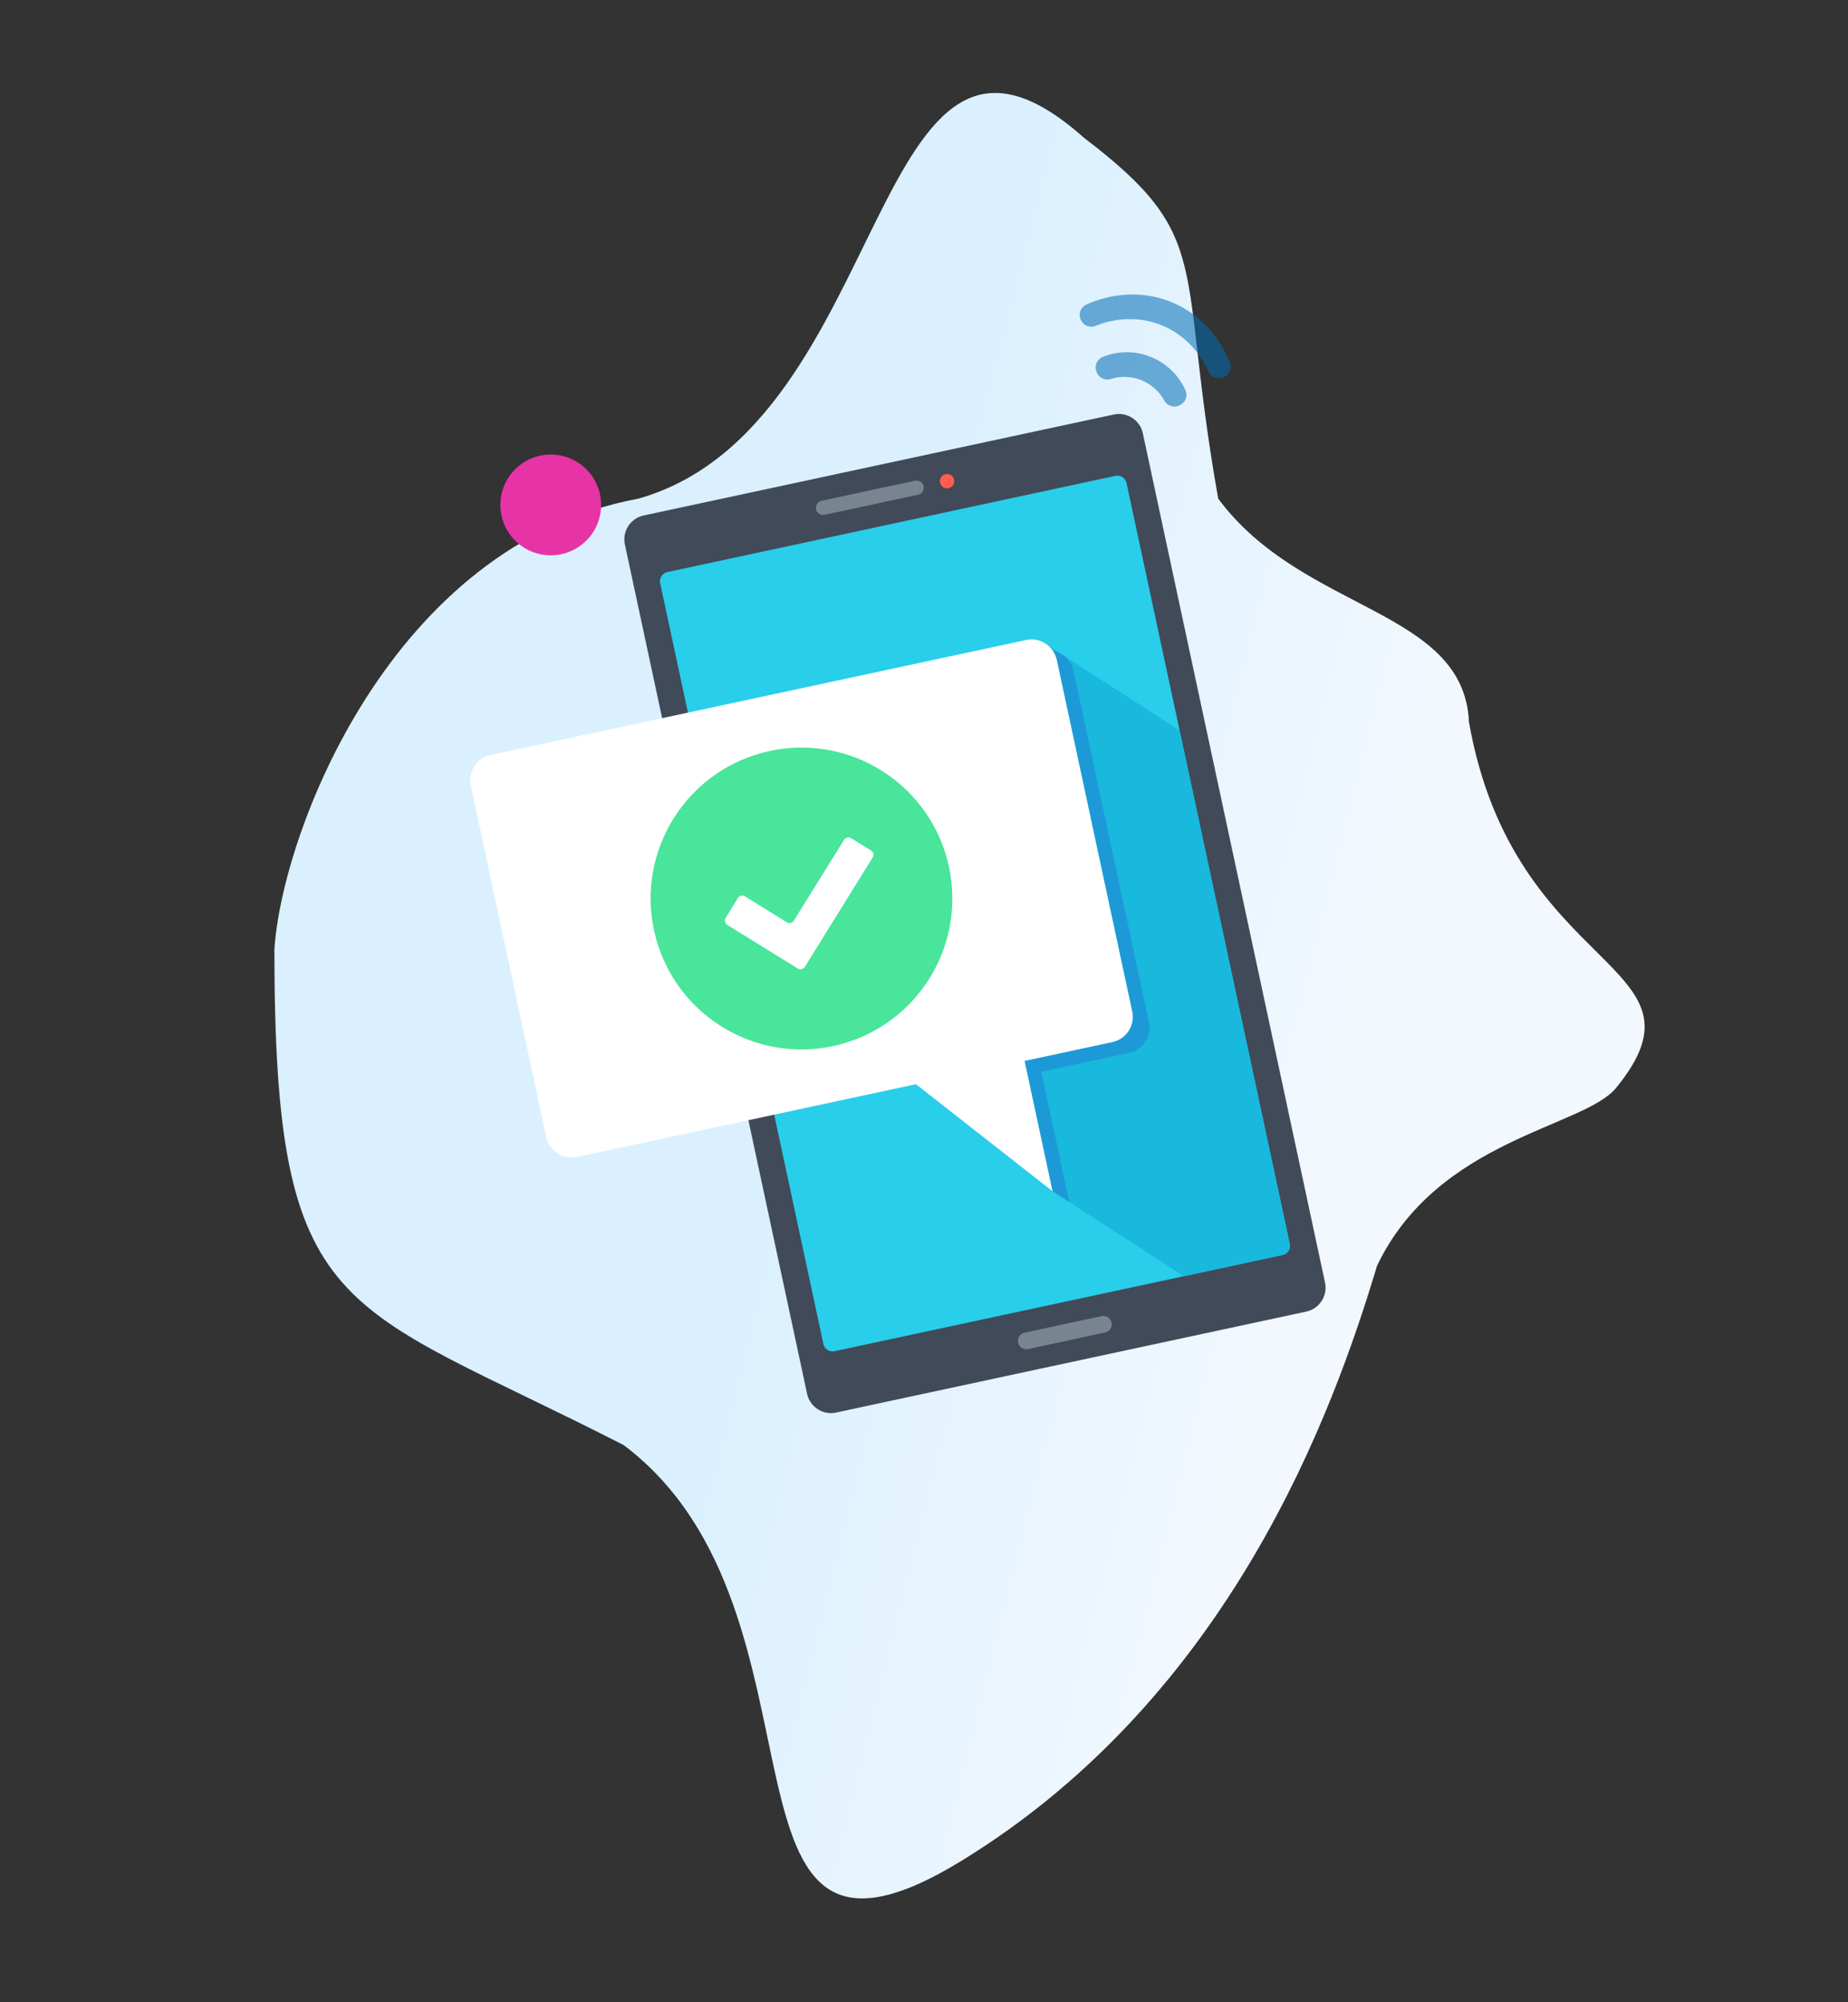 <svg xmlns="http://www.w3.org/2000/svg" xmlns:xlink="http://www.w3.org/1999/xlink" width="556.615" height="602.769" viewBox="0 0 556.615 602.769"><rect x="0" y="0" width="556.615" height="602.769" fill="#333333" stroke="none"/><defs><style>.a{fill:url(#a);}.b{fill:#e634a7;}.c{fill:#414a59;}.d{fill:#28ceea;}.e{fill:#798491;}.f{fill:#ff5e4c;}.g{fill:#19b8dd;}.h{fill:#1d99d8;}.i{fill:#fff;}.j{fill:#48e59a;}.k{opacity:0.55;}.l{fill:#006cb4;}</style><linearGradient id="a" x1="0.737" y1="0.682" x2="0.487" y2="0.439" gradientUnits="objectBoundingBox"><stop offset="0" stop-color="#f3f8fe"/><stop offset="1" stop-color="#daf0fe"/></linearGradient></defs><g transform="translate(-522.133 -364.953)"><path class="a" d="M-717.934-445.113c-93.873,12.475-1.578-82.311-42.345-155.627-60.534-74.989-80.936-76.475-35.417-178.892,16.218-31.11,81.62-97.144,155.3-79.438,79.622,11.5,131.024-123.65,166.762-44.572,23.9,43.664,10.128,45.336-7.279,115.578,9.25,41.631,54.107,60.26,41.614,92.119-18.858,75.613,39.423,96.442-4.294,118.573-13.737,6.954-55.361-7.837-87.549,19.637C-561.282-522.7-624.061-457.588-717.934-445.113Z" transform="matrix(0.914, -0.407, 0.407, 0.914, 1649.352, 1039.625)"/><path class="b" d="M309.228,136.665A15.167,15.167,0,1,1,294.061,121.5,15.168,15.168,0,0,1,309.228,136.665Z" transform="translate(393.955 380.296)"/><g transform="translate(663.761 453.616)"><g transform="translate(0 34.583)"><g transform="translate(45.042)"><path class="c" d="M7.367,0H152.19a7.367,7.367,0,0,1,7.367,7.367V268.851a7.367,7.367,0,0,1-7.367,7.367H7.366A7.366,7.366,0,0,1,0,268.851V7.367A7.367,7.367,0,0,1,7.367,0Z" transform="translate(0 33.484) rotate(-12.114)"/><path class="d" d="M506.245,374.769,371.353,403.721a2.85,2.85,0,0,1-3.387-2.189l-49.15-228.984a2.853,2.853,0,0,1,2.191-3.387L455.9,140.208a2.852,2.852,0,0,1,3.388,2.189l49.148,228.984A2.85,2.85,0,0,1,506.245,374.769Z" transform="translate(-306.64 -120.19)"/><path class="e" d="M401.5,277.687l-23.193,4.977a2.523,2.523,0,0,1-3-1.937h0a2.524,2.524,0,0,1,1.937-3l23.193-4.977a2.523,2.523,0,0,1,3,1.937h0A2.524,2.524,0,0,1,401.5,277.687Z" transform="translate(-255.311 0.224)"/><g transform="translate(59.069 19.449)"><path class="e" d="M374.137,145.184l-28.168,6.046a2.158,2.158,0,0,1-2.563-1.658h0a2.159,2.159,0,0,1,1.657-2.563l28.169-6.046a2.161,2.161,0,0,1,2.565,1.658h0A2.158,2.158,0,0,1,374.137,145.184Z" transform="translate(-343.357 -138.94)"/><path class="f" d="M367.2,141.586a2.16,2.16,0,1,1-2.565-1.658A2.161,2.161,0,0,1,367.2,141.586Z" transform="translate(-325.574 -139.88)"/></g></g><g transform="translate(0 69.236)"><path class="g" d="M385.858,170.822l.038-.025.082.384L408.727,277.16a7.686,7.686,0,0,1-2.216,7.147l-.008.021a9.959,9.959,0,0,1-1.04.836c-.1.08-.233.128-.345.2-.294.168-.573.338-.893.485a8.215,8.215,0,0,1-1.414.45L376.291,292l8.42,39.226,39.573,25.586,29.69-6.372a2.85,2.85,0,0,0,2.189-3.387l-1.767-8.237-.714-3.328L423,192.554l-39.633-25.625A7.622,7.622,0,0,1,385.858,170.822Z" transform="translate(-209.327 -165.094)"/><path class="h" d="M390.911,173.35a7.62,7.62,0,0,0-2.487-3.9l-1.635-1.057a7.673,7.673,0,0,0-2.01-.653,7.6,7.6,0,0,1,1.078,2.336l.038-.025.082.384,22.749,105.979a7.686,7.686,0,0,1-2.216,7.147l-.008.021a9.766,9.766,0,0,1-1.04.836c-.1.08-.233.128-.345.2-.292.168-.573.338-.893.485a8.215,8.215,0,0,1-1.414.45l-26.52,5.693,8.42,39.226,5.054,3.267-8.418-39.226,26.518-5.693a8.055,8.055,0,0,0,1.414-.45,9.925,9.925,0,0,0,.893-.485c.113-.076.25-.124.345-.2a10.264,10.264,0,0,0,1.042-.838l.008-.019a7.688,7.688,0,0,0,2.214-7.147L391.032,173.707l-.082-.384Z" transform="translate(-209.327 -164.353)"/><path class="i" d="M465.334,171.7a7.627,7.627,0,0,0-3.567-4.657,7.547,7.547,0,0,0-5.46-.9l-.013,0-161.4,34.642-.017,0a7.673,7.673,0,0,0-4.523,2.95.057.057,0,0,1-.019.032.589.589,0,0,1-.065.082l.023-.006a7.887,7.887,0,0,0-1.305,2.847,1,1,0,0,1-.032.258,8.135,8.135,0,0,0-.151,1.33,7.665,7.665,0,0,0,.126,1.279l-.05-.008.082.386,22.749,105.979a7.646,7.646,0,0,0,3.718,4.991l-.029.023a1.413,1.413,0,0,0,.227.1.373.373,0,0,0,.076.053l.008-.013a7.59,7.59,0,0,0,5.145.754l102.2-21.937L464.188,332.1l-8.42-39.226,26.52-5.693a8.218,8.218,0,0,0,1.414-.45c.321-.147.6-.317.893-.485.113-.076.248-.124.345-.2a9.963,9.963,0,0,0,1.04-.836l.008-.021a7.684,7.684,0,0,0,2.216-7.145L465.455,172.055l-.082-.384Z" transform="translate(-288.804 -165.967)"/></g><g transform="translate(37.03 84.503)"><circle class="j" cx="45.436" cy="45.436" r="45.436" transform="translate(0 76.586) rotate(-57.436)"/><g transform="translate(39.682 44.362)"><path class="i" d="M350.941,236.676l-21.2-13.115a1.556,1.556,0,0,1-.508-2.141l3.674-5.966a1.558,1.558,0,0,1,2.141-.508l12.588,7.807a1.557,1.557,0,0,0,2.141-.508l15.109-24.294a1.554,1.554,0,0,1,2.141-.508l5.966,3.676a1.555,1.555,0,0,1,.508,2.141l-20.418,32.907A1.557,1.557,0,0,1,350.941,236.676Z" transform="translate(-329 -197.212)"/></g></g></g><g class="k" transform="translate(183.585)"><path class="l" d="M428.657,136.277l-.141.074a3.4,3.4,0,0,1-4.7-1.559c-6.132-13.485-20.369-19.226-34.127-13.762a3.4,3.4,0,0,1-4.471-2.136l-.048-.149a3.407,3.407,0,0,1,1.844-4.174c17.5-7.664,35.913-.242,43.211,17.416A3.408,3.408,0,0,1,428.657,136.277Z" transform="translate(-385.001 -111.567)"/><g transform="translate(4.804 17.419)"><path class="l" d="M413.047,136.491l-.229.122a3.46,3.46,0,0,1-4.636-1.418,13.718,13.718,0,0,0-16.1-6.483,3.463,3.463,0,0,1-4.321-2.191l-.076-.235a3.43,3.43,0,0,1,2.09-4.273,19.363,19.363,0,0,1,24.724,9.949A3.427,3.427,0,0,1,413.047,136.491Z" transform="translate(-387.518 -120.695)"/></g></g></g></g></svg>